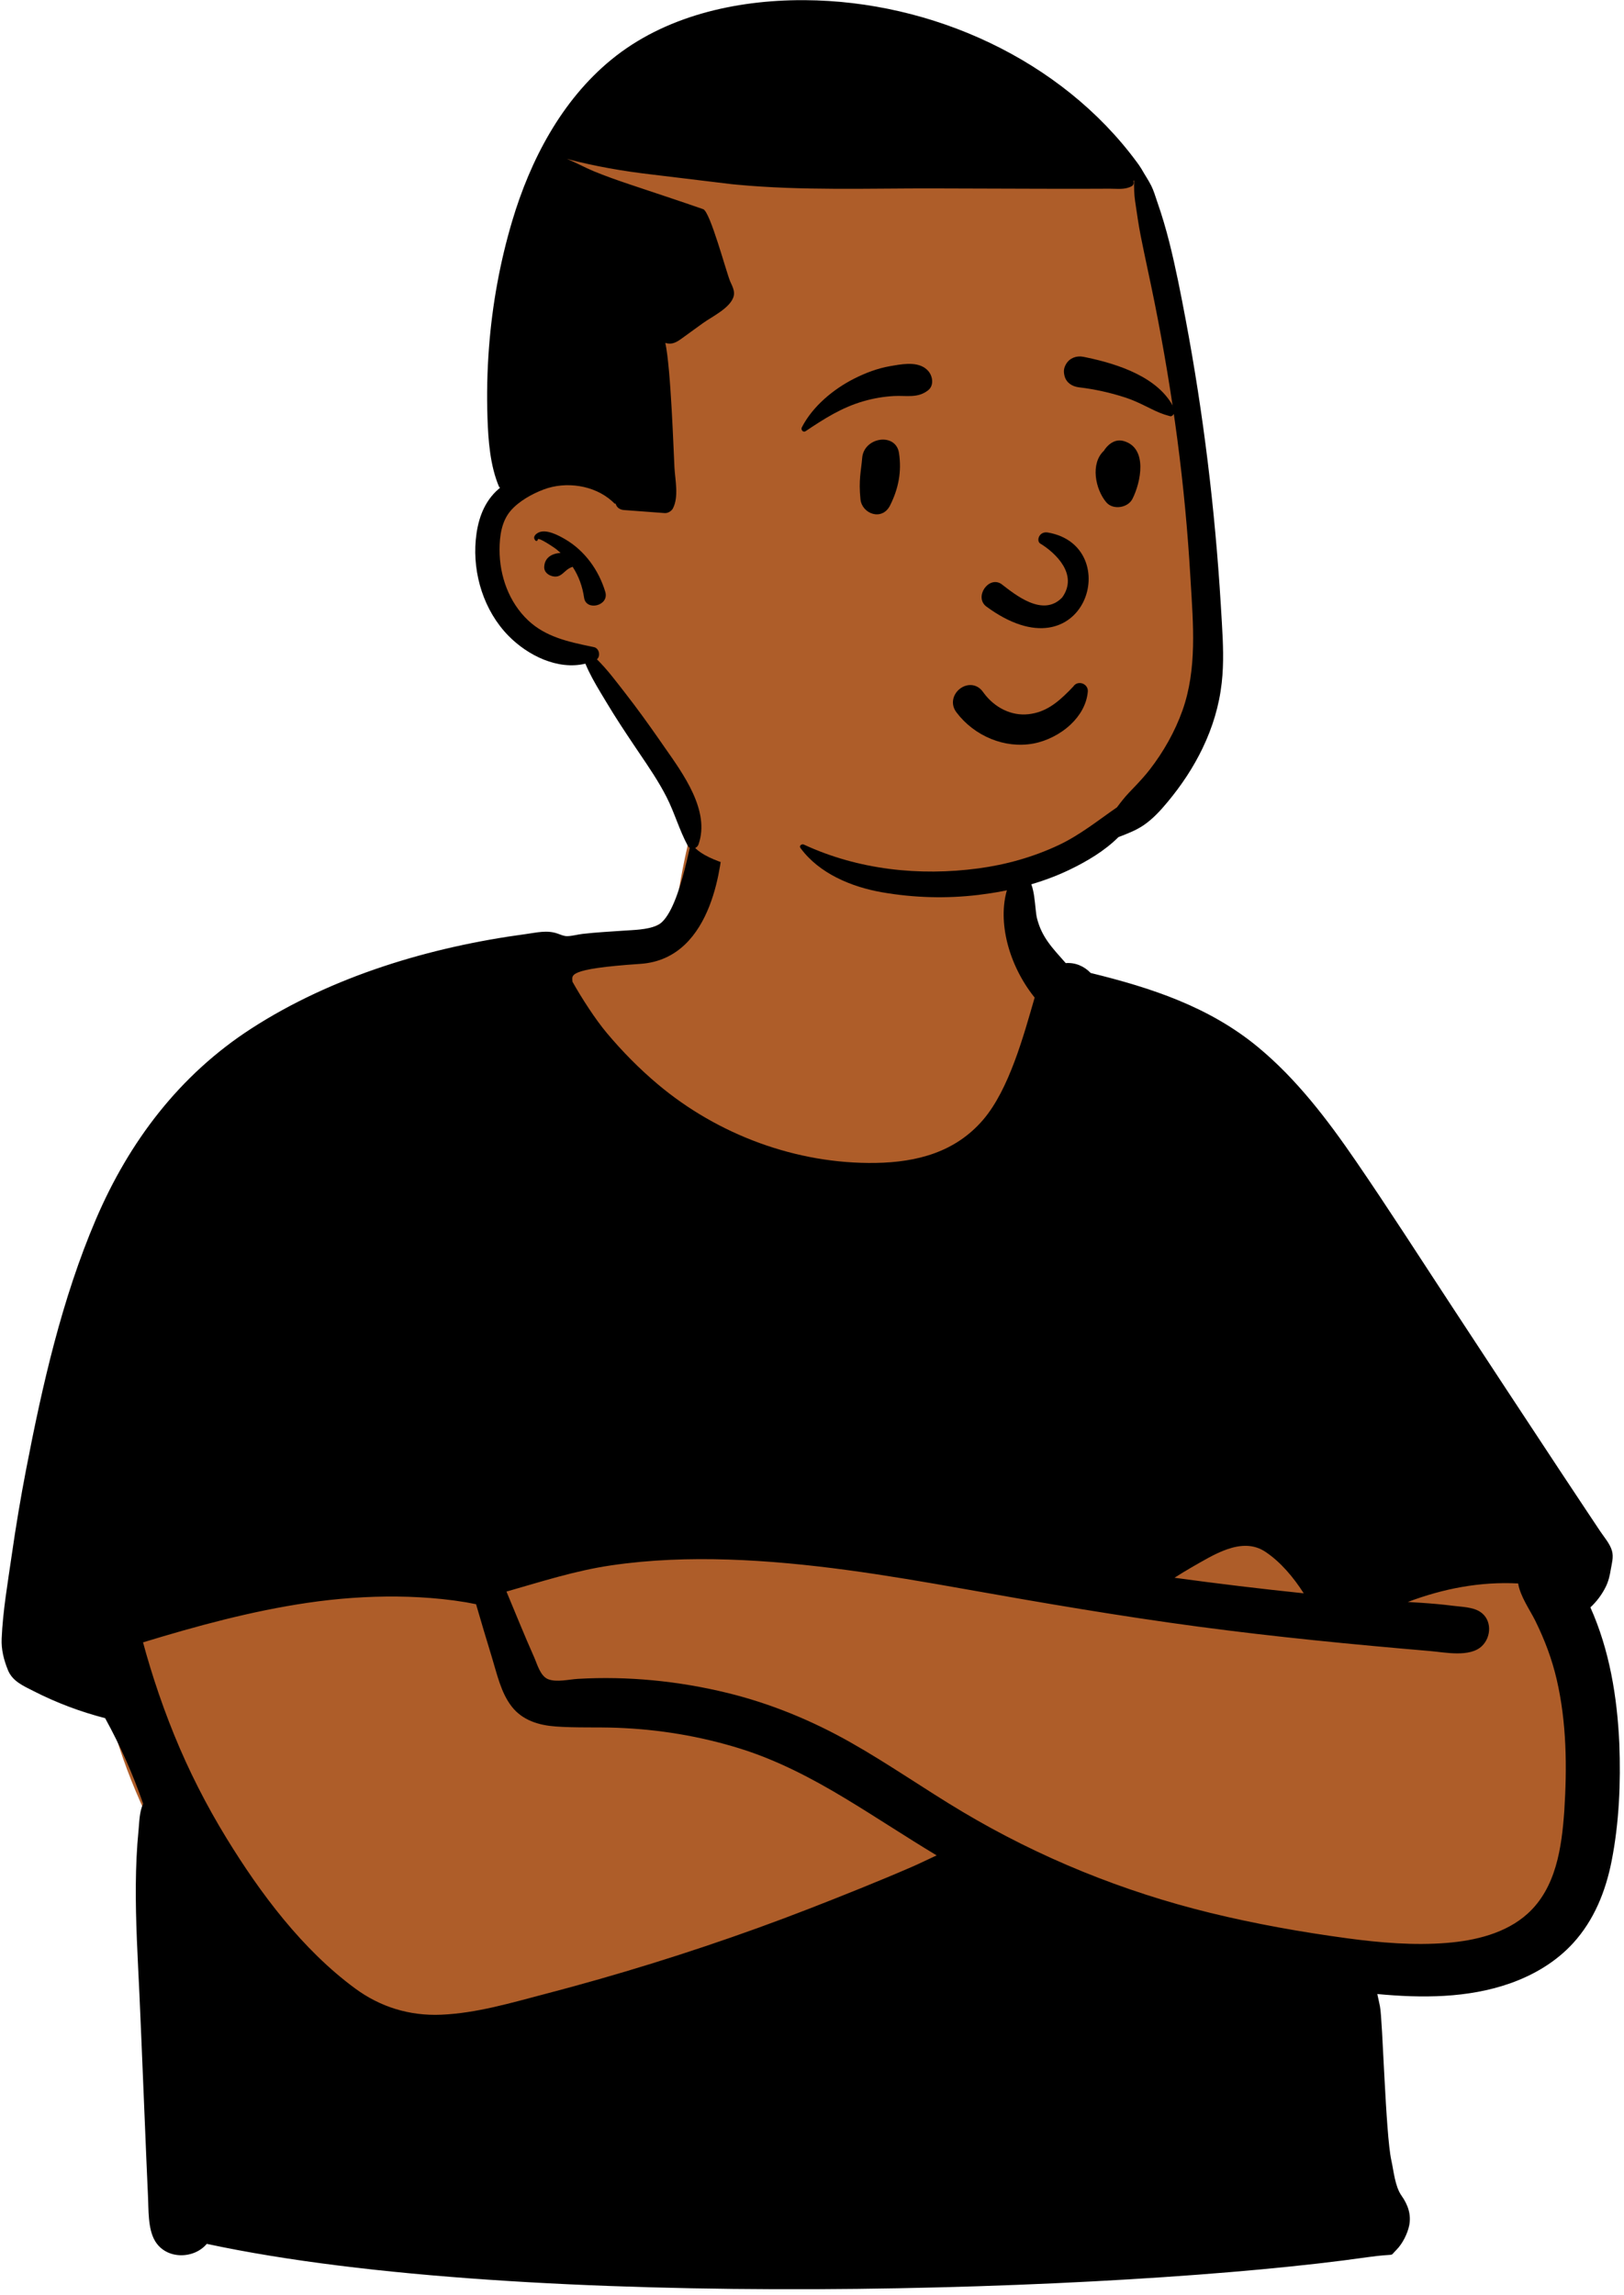 <svg width="201" height="284" viewBox="0 0 201 284" fill="none" xmlns="http://www.w3.org/2000/svg">
<path fill-rule="evenodd" clip-rule="evenodd" d="M155.076 154.064C152.899 153.288 150.802 152.393 148.89 151.075C143.381 146.976 139.788 140.808 136.393 134.964C131.612 126.464 128.205 117.407 125.85 107.958C124.839 103.899 124.495 99.192 122.196 95.593C116.985 88.057 101.704 89.034 93.59 90.356C88.156 91.317 87.032 97.395 85.798 101.892C84.771 105.628 84.098 109.407 83.533 113.237C82.19 114.119 80.673 114.836 79.228 115.461C63.473 120.289 60.704 129.24 54.686 143.066C44.523 163.163 16.944 171.031 12.778 194.815C10.094 210.517 17.727 225.289 25.596 238.343C32.925 252.601 43.156 259.444 59.449 256.076C74.732 252.649 89.419 246.918 104.433 242.489C111.705 240.702 118.965 236.055 126.614 237.675C142.375 241.213 158.569 242.876 174.722 242.417C197.401 243.333 197.397 221.58 195.069 204.734C193.439 178.517 180.208 161.683 155.076 154.064Z" fill="#AE5D29"/>
<path fill-rule="evenodd" clip-rule="evenodd" d="M156.592 191.999C158.487 193.252 160.081 195.15 161.361 197.149C156.019 196.594 150.687 195.953 145.366 195.224C146.063 194.78 146.766 194.344 147.485 193.934C150.108 192.456 153.663 190.063 156.592 191.999ZM67.845 207.779C66.867 207.396 66.488 205.905 66.106 205.05C64.91 202.369 63.819 199.643 62.683 196.935C66.995 195.707 71.188 194.344 75.655 193.689C80.458 192.986 85.332 192.816 90.179 192.974C99.998 193.294 109.725 194.897 119.378 196.617C129.02 198.335 138.661 199.985 148.37 201.28C157.883 202.549 167.425 203.477 176.986 204.292C178.843 204.451 181.94 205.118 183.434 203.658C184.617 202.501 184.655 200.367 183.175 199.426C182.253 198.84 180.918 198.831 179.864 198.696C178.538 198.525 177.206 198.412 175.872 198.323C175.328 198.288 174.785 198.255 174.241 198.221C178.606 196.577 183.166 195.68 187.898 195.93C188.166 197.554 189.372 199.226 190.031 200.566C191.184 202.906 192.082 205.274 192.672 207.818C193.905 213.135 193.958 218.654 193.61 224.077C193.29 228.599 192.603 233.601 189.054 236.803C186.367 239.228 182.576 240.126 179.059 240.408C174.971 240.736 170.82 240.386 166.766 239.838C161.081 239.07 155.369 238.054 149.795 236.692C139 234.055 128.653 229.859 119.106 224.17C114.451 221.396 110.008 218.275 105.289 215.606C100.48 212.886 95.363 210.776 89.99 209.466C83.977 208 77.691 207.374 71.51 207.736C70.438 207.799 68.888 208.187 67.845 207.779ZM60.877 205.057C61.509 207.106 61.992 209.446 63.341 211.168C64.677 212.874 66.692 213.477 68.78 213.628C71.298 213.811 73.845 213.694 76.368 213.788C81.542 213.98 86.645 214.82 91.592 216.36C96.202 217.796 100.481 220.036 104.603 222.521C108.414 224.819 112.114 227.286 115.927 229.577C114.913 230.042 113.909 230.545 112.9 230.983C110.785 231.901 108.656 232.787 106.517 233.651C102.3 235.355 98.065 237.017 93.787 238.561C85.161 241.674 76.393 244.394 67.519 246.711C63.286 247.816 58.994 249.107 54.597 249.291C50.698 249.454 47.087 248.352 43.942 246.035C37.42 241.23 32.231 234.294 28.037 227.452C25.545 223.388 23.37 219.117 21.571 214.701C20.661 212.468 19.836 210.2 19.093 207.906C18.745 206.829 18.415 205.746 18.102 204.658C17.964 204.18 17.832 203.7 17.702 203.219C24.371 201.185 31.119 199.349 38.026 198.33C41.714 197.786 45.451 197.51 49.179 197.55C51.029 197.57 52.879 197.67 54.719 197.861C55.71 197.963 56.697 198.096 57.679 198.26C58.085 198.327 58.503 198.427 58.921 198.5C59.56 200.69 60.205 202.877 60.877 205.057ZM198.738 196.352C199.098 195.625 199.249 194.91 199.378 194.119C199.476 193.516 199.737 192.666 199.509 191.883C199.253 191.005 198.556 190.22 198.056 189.472C197.504 188.645 196.953 187.817 196.402 186.989C195.3 185.333 194.2 183.676 193.102 182.017C188.619 175.243 184.167 168.45 179.707 161.662C175.749 155.637 171.859 149.558 167.78 143.615C164.293 138.532 160.492 133.534 155.719 129.581C149.684 124.583 142.498 122.229 134.992 120.392C134.172 119.542 133.077 119.077 131.906 119.171C130.253 117.297 128.938 115.988 128.342 113.604C128.057 112.462 128.146 109.254 127.034 108.579C125.712 107.776 125.022 108.838 124.658 110.036C123.438 114.041 124.838 119.426 128.058 123.438C126.701 128.125 124.902 134.786 121.693 138.541C118.256 142.561 113.503 143.813 108.375 143.895C98.596 144.052 88.827 140.42 81.368 134.125C79.1 132.212 76.995 130.075 75.09 127.802C73.661 126.097 71.971 123.465 70.853 121.477C70.853 120.702 69.937 119.891 79.259 119.265C88.581 118.639 89.288 105.882 89.495 104.146C89.664 102.736 90.38 100.548 89.386 99.398C88.964 98.91 88.099 98.831 87.564 99.163C86.555 99.789 86.224 101.39 85.907 102.476C85.463 103.999 84.011 113.449 81.26 114.544C79.971 115.056 78.494 115.065 77.132 115.16C75.449 115.277 73.763 115.363 72.087 115.559C71.469 115.631 70.795 115.831 70.185 115.837C69.788 115.841 69.379 115.648 68.996 115.513C67.701 115.056 66.408 115.398 65.075 115.578C53.286 117.161 41.147 120.775 31.092 127.277C22.229 133.008 15.985 141.251 11.864 150.888C7.66 160.722 5.251 171.357 3.231 181.827C2.555 185.335 1.964 188.859 1.457 192.395C0.966 195.812 0.353 199.305 0.206 202.757C0.148 204.122 0.474 205.391 0.977 206.638C1.543 208.042 2.88 208.596 4.163 209.252C6.98 210.691 9.951 211.808 13.012 212.599C14.882 215.999 16.456 219.531 17.72 223.198C17.251 224.127 17.241 225.514 17.151 226.417C16.927 228.666 16.831 230.926 16.811 233.185C16.771 237.713 17.044 242.236 17.257 246.757C17.474 251.341 18.193 269.432 18.311 271.641C18.402 273.357 18.279 275.757 19.184 277.281C20.574 279.622 24.004 279.544 25.593 277.645C65.075 286.127 139.289 283.572 169.178 279.305C173.067 278.749 171.846 279.365 172.835 278.383C173.577 277.646 174.209 276.383 174.414 275.368C174.688 274.014 174.246 272.788 173.47 271.692C172.654 270.539 172.505 268.673 172.202 267.303C171.486 264.064 171.129 249.839 170.795 248.262C170.69 247.771 170.589 247.252 170.467 246.732C175.95 247.251 181.663 247.251 186.879 245.419C189.837 244.38 192.595 242.747 194.719 240.416C197.29 237.594 198.72 234.041 199.456 230.333C200.405 225.551 200.606 220.597 200.42 215.736C200.161 209.991 199.207 204.165 196.841 198.89C197.62 198.167 198.272 197.295 198.738 196.352Z" fill="black"/>
<path fill-rule="evenodd" clip-rule="evenodd" d="M106.602 3.34C120.803 3.34 135.492 14.364 140.698 21.399C146.717 29.534 151.465 68.585 149.238 81.835C147.01 95.086 135.946 109.528 116.738 109.528C97.53 109.528 85.841 107.159 85.372 103.717C85.059 101.423 80.836 93.89 72.703 81.118C64.384 78.775 60.209 74.804 60.176 69.207C60.144 63.61 62.373 59.793 66.863 57.756C65.262 35.666 66.477 21.746 70.509 15.995C76.557 7.368 92.401 3.34 106.602 3.34Z" fill="#AE5D29"/>
<path fill-rule="evenodd" clip-rule="evenodd" d="M99.372 0.019L99.625 0.02C115.338 0.121 131.319 7.363 140.667 20.012L140.948 20.398C140.963 20.418 141.243 20.834 141.309 20.953C141.697 21.65 142.153 22.301 142.503 23.01C142.799 23.611 142.995 24.282 143.213 24.923L143.278 25.114C143.836 26.712 144.306 28.325 144.722 29.966C145.527 33.16 146.155 36.403 146.765 39.64C148.946 51.228 150.372 62.983 151.091 74.752L151.233 77.119C151.378 79.573 151.487 82.038 151.212 84.485C150.894 87.333 150.077 90.005 148.839 92.585C147.698 94.965 146.227 97.169 144.544 99.196C143.644 100.281 142.688 101.335 141.513 102.129C140.577 102.76 139.484 103.176 138.431 103.577C136.718 105.29 134.52 106.585 132.371 107.62C128.83 109.321 124.991 110.26 121.107 110.731C117.135 111.209 113.123 111.094 109.184 110.41C105.42 109.759 101.385 108.093 99.067 104.92C98.867 104.647 99.239 104.389 99.484 104.501C106.213 107.62 113.773 108.434 121.107 107.45C124.528 106.991 127.894 106.044 131.018 104.574C133.655 103.334 135.878 101.531 138.244 99.897C138.704 99.284 139.169 98.68 139.7 98.119L140.527 97.25C141.146 96.597 141.753 95.935 142.305 95.221C144.011 93.019 145.424 90.522 146.358 87.894C148.172 82.779 147.681 77.227 147.361 71.897L147.333 71.427C147.003 65.726 146.465 60.044 145.72 54.383C144.974 48.715 144.026 43.069 142.906 37.463C142.353 34.7 141.733 31.955 141.185 29.192C140.902 27.766 140.705 26.321 140.49 24.881C140.36 24.004 140.362 23.16 140.36 22.303C140.335 22.343 140.305 22.381 140.275 22.419C140.365 22.631 140.302 22.904 140.082 23.03C139.249 23.506 138.289 23.345 137.351 23.348C136.355 23.353 135.36 23.355 134.365 23.358C133.328 23.362 132.291 23.362 131.254 23.36L128.144 23.353L115.704 23.315C107.557 23.291 99.272 23.615 91.151 22.846L90.531 22.785C89.892 22.711 82.691 21.829 80.743 21.601L80.684 21.594C77.125 21.184 73.616 20.575 70.157 19.663C71.287 20.116 72.376 20.728 73.496 21.191C74.942 21.787 76.424 22.308 77.908 22.807C80.952 23.831 84 24.826 87.032 25.883C87.901 26.185 89.876 33.642 90.373 34.822L90.388 34.855C90.641 35.424 90.989 36.048 90.796 36.694C90.371 38.122 88.117 39.179 86.999 39.985L85.85 40.816L84.347 41.905C83.73 42.347 83.161 42.686 82.355 42.433C82.352 42.43 82.35 42.43 82.347 42.43C83.038 45.639 83.373 56.017 83.475 57.838C83.565 59.423 84.03 61.455 83.29 62.9C83.115 63.243 82.66 63.514 82.272 63.486C80.581 63.358 78.891 63.233 77.2 63.108C76.747 63.073 76.334 62.815 76.209 62.354L76.204 62.329C76.15 62.344 76.087 62.334 76.035 62.279C75.942 62.186 75.847 62.096 75.749 62.008C73.523 60.019 70.042 59.529 67.296 60.563C65.855 61.104 64.217 62.016 63.201 63.198C62.073 64.511 61.831 66.344 61.828 68.02C61.823 71.251 62.989 74.523 65.367 76.765C67.553 78.823 70.373 79.421 73.21 80.01L73.513 80.074C74.161 80.209 74.366 81.176 73.879 81.582C75.177 82.854 76.297 84.372 77.39 85.772C78.841 87.63 80.229 89.561 81.58 91.496L82.231 92.433C84.554 95.753 87.916 100.326 86.454 104.476C86.259 105.035 85.444 105.235 85.126 104.649C84.083 102.72 83.5 100.596 82.51 98.645C81.537 96.731 80.326 94.958 79.126 93.184L78.433 92.156C77.28 90.44 76.138 88.705 75.079 86.937L74.342 85.713C73.649 84.557 72.963 83.362 72.453 82.12C69.039 82.944 65.327 81.111 62.929 78.668C59.913 75.592 58.495 71.061 58.884 66.8C59.09 64.571 59.748 62.414 61.378 60.811C61.543 60.651 61.716 60.498 61.893 60.345C61.831 60.312 61.778 60.262 61.753 60.202C60.66 57.602 60.428 54.504 60.335 51.703C60.238 48.807 60.3 45.904 60.52 43.014C60.923 37.713 61.878 32.441 63.394 27.346C65.637 19.816 69.492 12.444 75.649 7.392C82.216 2.003 91.013 0.005 99.372 0.019ZM66.686 65.878C67.613 65.457 69.06 66.208 69.885 66.686L69.939 66.718C72.378 68.138 74.114 70.558 74.916 73.238C75.432 74.966 72.538 75.655 72.293 73.962C72.093 72.582 71.632 71.289 70.875 70.134C70.695 70.194 70.519 70.272 70.362 70.372C69.759 70.763 69.409 71.434 68.571 71.334C67.951 71.261 67.316 70.831 67.358 70.119C67.426 68.944 68.371 68.476 69.384 68.416C69.24 68.286 69.094 68.158 68.944 68.034L68.781 67.903C68.595 67.769 66.614 66.4 66.556 66.752L66.555 66.773C66.558 66.913 66.37 66.993 66.275 66.888C65.892 66.477 66.248 66.079 66.686 65.878Z" fill="black"/>
<path fill-rule="evenodd" clip-rule="evenodd" d="M122.657 91.428C120.972 90.742 119.469 89.596 118.37 88.132C117.988 87.623 117.889 87.086 117.969 86.594C118.059 86.042 118.386 85.541 118.832 85.205C119.28 84.868 119.839 84.702 120.381 84.786C120.851 84.86 121.319 85.117 121.689 85.651L121.767 85.758C122.42 86.641 123.272 87.366 124.242 87.833C125.177 88.284 126.223 88.494 127.305 88.372C129.366 88.139 130.787 87.025 132.297 85.512C132.484 85.321 132.671 85.124 132.86 84.924C132.979 84.742 133.143 84.626 133.327 84.565C133.53 84.497 133.76 84.501 133.971 84.574C134.174 84.645 134.355 84.779 134.477 84.958C134.593 85.128 134.659 85.338 134.637 85.579C134.499 87.147 133.679 88.546 132.514 89.645C131.22 90.865 129.505 91.709 127.89 92.005C126.111 92.331 124.298 92.098 122.657 91.428ZM128.729 67.241C130.622 68.391 133.506 71.072 131.47 73.923C129.073 76.436 125.622 73.554 123.922 72.251C122.345 71.241 120.574 73.839 122.037 75.018C134.324 84.11 139.31 67.542 129.687 65.89C128.627 65.707 128.233 66.886 128.729 67.241ZM106.711 56.666C106.92 54.071 110.873 53.482 111.266 56.049C111.618 58.349 111.204 60.461 110.167 62.532C109.177 64.509 106.688 63.587 106.5 61.786C106.248 59.371 106.581 58.279 106.711 56.666ZM136.803 55.517C137.354 54.796 138.15 54.303 139.103 54.581C142.082 55.452 141.204 59.678 140.158 61.735C139.59 62.852 137.752 63.136 136.922 62.152C135.568 60.548 134.92 57.344 136.641 55.764C136.687 55.683 136.739 55.6 136.803 55.517ZM110.125 45.314L110.596 45.232C112.052 44.98 113.862 44.739 114.891 45.908C115.437 46.529 115.625 47.681 114.891 48.275C113.6 49.319 112.172 48.915 110.625 49.003C109.35 49.076 108.124 49.287 106.896 49.638C104.201 50.408 102.005 51.813 99.703 53.356C99.401 53.559 99.093 53.172 99.237 52.89C100.566 50.289 103.141 48.153 105.72 46.851C107.096 46.156 108.603 45.579 110.125 45.314ZM134.088 44.149L134.448 44.223C138.367 45.042 143.459 46.677 145.315 50.525C145.386 51.069 145.311 51.185 145.25 51.261L145.23 51.287C145.18 51.352 145.14 51.442 144.904 51.516C144.839 51.5 144.772 51.483 144.706 51.466C143.855 51.243 143.182 50.936 142.53 50.618L141.824 50.27C141.004 49.868 140.177 49.481 139.301 49.195C137.43 48.586 135.506 48.156 133.553 47.927C133.13 47.877 132.722 47.734 132.4 47.49C132.095 47.257 131.862 46.936 131.755 46.508C131.617 45.955 131.657 45.536 131.954 45.036C132.177 44.662 132.497 44.402 132.864 44.253C133.238 44.1 133.664 44.065 134.088 44.149Z" fill="black"/>
</svg>
